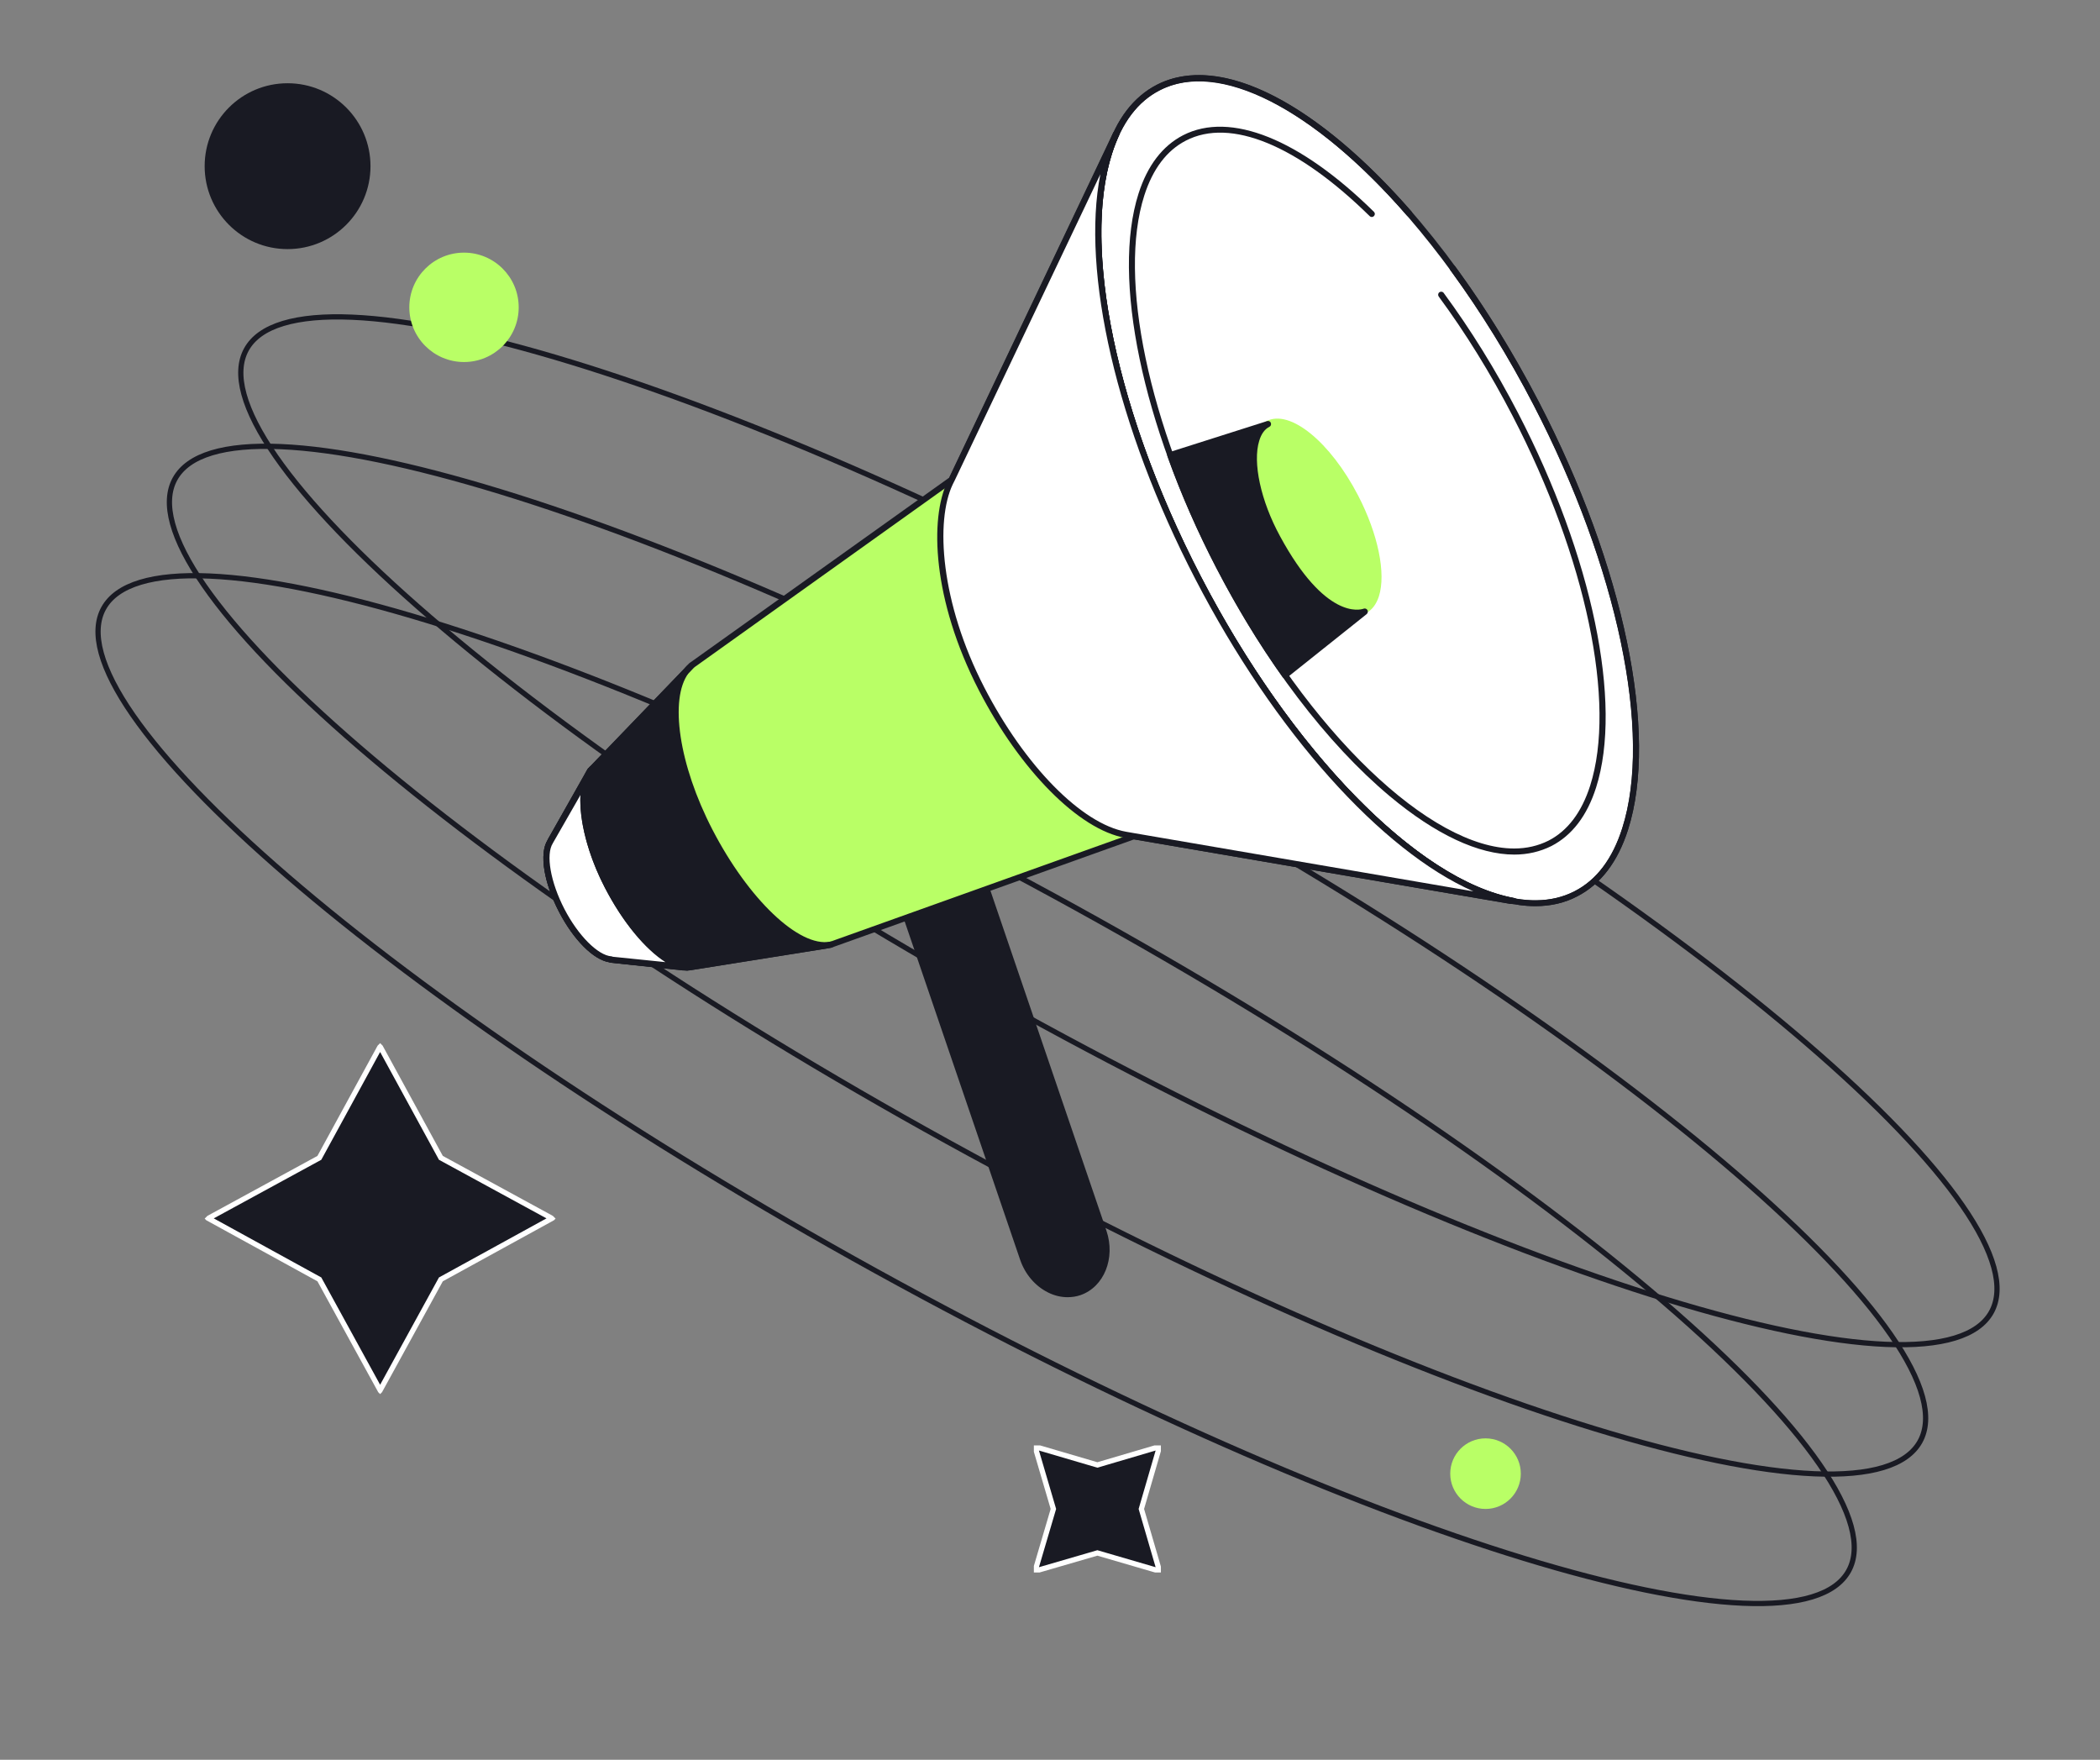 <svg width="401" height="336" viewBox="0 0 401 336" fill="none" xmlns="http://www.w3.org/2000/svg">
<rect x="0" y="0" width="401" height="336" fill="#808080" stroke="none"/>
<g clip-path="url(#clip0_15_555)">
<path d="M209.546 279.705L221.406 276.211L217.945 288.104L221.406 299.963L209.546 296.503L197.653 299.963L201.147 288.104L197.653 276.211L209.546 279.705Z" fill="#191A23" stroke="white" stroke-miterlimit="10"/>
</g>
<g clip-path="url(#clip1_15_555)">
<path d="M84.188 221.068L105.396 232.623L84.188 244.272L72.586 265.433L60.984 244.272L39.776 232.623L60.984 221.068L72.586 199.813L84.188 221.068Z" fill="#191A23" stroke="white" stroke-miterlimit="10"/>
</g>
<path d="M380.263 250.517C379.01 252.788 376.669 254.447 373.261 255.48C369.851 256.514 365.416 256.908 360.061 256.677C349.354 256.215 335.084 253.262 318.235 248.105C284.546 237.794 240.651 218.703 194.545 193.271C148.438 167.838 108.874 140.895 82.181 117.9C68.831 106.399 58.722 95.904 52.619 87.094C49.568 82.688 47.535 78.727 46.59 75.291C45.646 71.857 45.8 68.993 47.053 66.722C48.306 64.451 50.646 62.792 54.054 61.759C57.465 60.725 61.9 60.331 67.254 60.562C77.961 61.024 92.231 63.977 109.08 69.133C142.77 79.445 186.664 98.536 232.771 123.968C278.878 149.4 318.441 176.344 345.134 199.339C358.484 210.839 368.594 221.335 374.696 230.145C377.748 234.55 379.781 238.511 380.725 241.948C381.669 245.382 381.516 248.246 380.263 250.517Z" stroke="#191A23"/>
<path d="M366.632 275.228C365.379 277.499 363.038 279.157 359.63 280.19C356.22 281.224 351.785 281.618 346.431 281.387C335.724 280.925 321.453 277.972 304.605 272.816C270.915 262.504 227.02 243.413 180.914 217.981C134.807 192.549 95.243 165.605 68.55 142.61C55.201 131.11 45.091 120.614 38.989 111.804C35.937 107.399 33.904 103.438 32.959 100.001C32.015 96.567 32.169 93.703 33.422 91.432C34.675 89.161 37.016 87.502 40.424 86.469C43.834 85.435 48.269 85.041 53.623 85.272C64.33 85.734 78.601 88.687 95.449 93.844C129.139 104.155 173.033 123.246 219.14 148.679C265.247 174.111 304.811 201.054 331.504 224.049C344.853 235.55 354.963 246.045 361.065 254.855C364.117 259.261 366.15 263.222 367.095 266.658C368.038 270.092 367.885 272.957 366.632 275.228Z" stroke="#191A23"/>
<path d="M353.003 299.938C351.75 302.209 349.409 303.868 346.001 304.901C342.591 305.935 338.156 306.329 332.802 306.098C322.095 305.636 307.824 302.683 290.976 297.526C257.286 287.215 213.392 268.124 167.285 242.691C121.178 217.259 81.615 190.316 54.921 167.321C41.572 155.82 31.462 145.325 25.36 136.515C22.308 132.109 20.275 128.148 19.33 124.712C18.387 121.278 18.54 118.413 19.793 116.142C21.046 113.871 23.387 112.213 26.795 111.18C30.205 110.146 34.64 109.752 39.995 109.983C50.702 110.445 64.972 113.398 81.82 118.554C115.51 128.866 159.405 147.957 205.511 173.389C251.618 198.821 291.182 225.765 317.875 248.76C331.224 260.26 341.334 270.756 347.437 279.566C350.488 283.971 352.521 287.932 353.466 291.369C354.41 294.803 354.256 297.667 353.003 299.938Z" stroke="#191A23"/>
<circle cx="88.603" cy="58.679" r="10.444" fill="#B9FF66"/>
<circle cx="283.664" cy="281.366" r="6.738" fill="#B9FF66"/>
<circle cx="54.913" cy="31.728" r="15.834" fill="#191A23"/>
<path d="M206.159 246.726C201.911 248.178 197.057 245.301 195.369 240.313L169.092 163.325L184.446 158.073L210.749 235.166C212.438 240.102 210.38 245.275 206.159 246.726Z" fill="#191A23"/>
<path d="M203.863 247.676C202.623 247.676 201.357 247.386 200.143 246.779C197.69 245.565 195.738 243.295 194.788 240.497L168.511 163.509C168.406 163.219 168.564 162.876 168.88 162.77L184.235 157.518C184.393 157.465 184.551 157.465 184.683 157.545C184.815 157.624 184.921 157.729 184.974 157.888L211.277 234.981C213.044 240.207 210.828 245.723 206.317 247.28C205.552 247.544 204.708 247.676 203.863 247.676ZM169.83 163.694L195.922 240.128C196.766 242.635 198.508 244.694 200.671 245.75C202.412 246.594 204.285 246.753 205.974 246.172C209.878 244.826 211.778 239.97 210.195 235.351L184.077 158.811L169.83 163.694Z" fill="#191A23"/>
<path d="M181.728 91.615L132.05 127.061L112.712 147.146L105.114 160.58L105.088 160.685C103.584 163.008 104.455 168.366 107.277 173.829C110.048 179.213 113.952 182.961 116.696 183.172L116.617 183.225L131.206 184.808L158.512 180.453L216.474 159.709L288.524 172.061L289.025 172.087C270.927 168.709 246.497 144.506 228.741 110.275C211.012 76.07 205.367 42.26 213.149 25.58H213.123L182.124 90.77L181.728 91.615Z" fill="#B9FF66"/>
<path d="M300.999 170.597C318.806 161.346 315.362 119.407 293.309 76.923C271.255 34.44 238.941 7.499 221.135 16.75C203.329 26.002 206.772 67.941 228.826 110.424C250.88 152.908 283.193 179.848 300.999 170.597Z" fill="white"/>
<path d="M293.168 173.011C285.411 173.011 276.072 168.682 266.02 160.263C252.328 148.809 238.899 131.152 228.214 110.513C212.042 79.263 205.367 47.222 211.224 28.879C213.177 22.756 216.448 18.481 220.907 16.184C229.771 11.645 242.25 15.498 256.074 27.058C269.767 38.513 283.195 56.17 293.88 76.809C310.079 108.058 316.753 140.099 310.87 158.442C308.918 164.565 305.646 168.841 301.188 171.137C298.787 172.404 296.096 173.011 293.168 173.011ZM228.98 15.498C226.262 15.498 223.73 16.052 221.461 17.24C217.266 19.378 214.206 23.442 212.359 29.275C206.581 47.354 213.229 79.052 229.27 110.037C251.114 152.187 283.142 179.16 300.687 170.16C304.881 168.023 307.942 163.958 309.788 158.125C315.566 140.046 308.918 108.348 292.877 77.363C273.856 40.677 247.157 15.498 228.98 15.498Z" fill="#191A23"/>
<path d="M293.168 173.011C285.411 173.011 276.072 168.682 266.02 160.263C252.328 148.809 238.899 131.152 228.214 110.512C212.042 79.263 205.367 47.222 211.224 28.879C213.177 22.756 216.448 18.48 220.907 16.184C226.843 13.123 234.599 13.888 243.332 18.375C251.695 22.677 260.744 30.305 269.556 40.413C269.767 40.651 269.74 41.02 269.503 41.231C269.265 41.442 268.896 41.416 268.685 41.178C250.798 20.645 232.699 11.46 221.461 17.24C217.266 19.378 214.206 23.442 212.359 29.275C206.581 47.354 213.229 79.052 229.27 110.037C248.265 146.697 274.99 171.902 293.141 171.902C295.859 171.902 298.391 171.348 300.66 170.16C304.855 168.023 307.915 163.958 309.762 158.125C315.54 140.046 308.891 108.348 292.851 77.363C288.076 68.126 282.694 59.442 276.916 51.551C276.731 51.287 276.784 50.917 277.048 50.733C277.312 50.548 277.681 50.601 277.866 50.865C283.696 58.809 289.078 67.545 293.906 76.835C310.079 108.058 316.753 140.099 310.87 158.442C308.918 164.565 305.646 168.841 301.188 171.137C298.787 172.404 296.096 173.011 293.168 173.011Z" fill="#191A23"/>
<path d="M260.596 116.516C264.721 114.373 263.928 104.665 258.824 94.834C253.72 85.002 246.239 78.769 242.114 80.912C237.989 83.055 238.782 92.763 243.886 102.594C248.99 112.426 256.471 118.659 260.596 116.516Z" fill="#B9FF66"/>
<path d="M258.791 117.533C254.253 117.533 247.921 111.674 243.357 102.832C239.558 95.495 238.001 87.947 239.4 83.592C239.901 82.061 240.719 80.979 241.853 80.398C246.338 78.102 254.015 84.357 259.345 94.624C263.144 101.961 264.7 109.51 263.302 113.865C262.801 115.395 261.983 116.477 260.848 117.058C260.215 117.375 259.529 117.533 258.791 117.533ZM243.911 81.058C243.357 81.058 242.829 81.164 242.381 81.401C241.51 81.85 240.877 82.695 240.481 83.935C239.189 87.999 240.692 95.231 244.36 102.304C249.214 111.674 256.522 117.982 260.294 116.029C261.165 115.58 261.798 114.735 262.194 113.495C263.487 109.404 261.957 102.199 258.316 95.126C254.042 86.917 247.921 81.058 243.911 81.058Z" fill="#B9FF66"/>
<path d="M289.157 163.166C282.351 163.166 274.172 159.366 265.361 152.002C253.383 141.973 241.617 126.507 232.277 108.454C218.11 81.111 212.279 53.055 217.398 36.982C219.112 31.598 221.988 27.85 225.919 25.818C234.942 21.199 248.212 26.53 262.353 40.439C262.59 40.677 262.59 41.02 262.353 41.258C262.116 41.495 261.773 41.495 261.535 41.258C247.764 27.718 234.968 22.439 226.447 26.847C222.806 28.721 220.141 32.231 218.506 37.325C213.467 53.108 219.271 80.82 233.306 107.926C249.901 139.993 273.249 162.005 289.131 162.005C291.505 162.005 293.695 161.503 295.7 160.501C299.341 158.627 302.006 155.116 303.641 150.023C308.68 134.24 302.876 106.527 288.841 79.422C284.593 71.24 279.844 63.559 274.726 56.618C274.542 56.354 274.594 55.985 274.858 55.8C275.122 55.615 275.491 55.668 275.676 55.932C280.847 62.953 285.622 70.659 289.896 78.894C304.063 106.237 309.894 134.292 304.776 150.366C303.061 155.75 300.185 159.498 296.254 161.53C294.091 162.612 291.716 163.166 289.157 163.166Z" fill="#191A23"/>
<path d="M131.233 185.363C131.207 185.363 131.181 185.363 131.181 185.363L116.591 183.779C116.512 183.779 116.433 183.753 116.354 183.7C113.346 183.225 109.547 179.424 106.777 174.093C103.822 168.471 102.952 162.982 104.561 160.395L104.587 160.316L112.185 146.856C112.212 146.803 112.238 146.776 112.265 146.75L131.603 126.665C131.629 126.639 131.656 126.612 131.682 126.586L181.228 91.219L212.57 25.316C212.649 25.184 212.755 25.079 212.913 25.026C213.071 24.973 213.23 24.973 213.361 25.052C213.652 25.184 213.784 25.527 213.652 25.818C205.711 42.841 211.99 76.677 229.244 109.985C246.524 143.345 270.611 168.049 289.158 171.454C289.448 171.507 289.659 171.77 289.633 172.087C289.606 172.377 289.342 172.589 289.052 172.615L288.551 172.589C288.525 172.589 288.498 172.589 288.472 172.589L216.554 160.263L158.724 180.955C158.697 180.955 158.645 180.982 158.618 180.982L131.313 185.336C131.286 185.363 131.26 185.363 131.233 185.363ZM117.013 182.671L131.233 184.201L158.407 179.847L216.343 159.128C216.448 159.102 216.527 159.075 216.633 159.102L281.375 170.187C263.884 162.507 243.437 139.835 228.267 110.539C213.203 81.454 206.476 51.92 210.169 33.261L182.257 91.853C182.204 91.932 182.151 92.011 182.072 92.064L132.447 127.51L113.188 147.489L105.59 160.949C105.59 160.976 105.564 161.002 105.564 161.002C104.192 163.14 105.115 168.419 107.78 173.565C110.391 178.606 114.164 182.407 116.75 182.591C116.855 182.591 116.934 182.618 117.013 182.671Z" fill="#191A23"/>
<path d="M181.806 91.404L213.122 25.554H213.149C205.366 42.234 211.038 76.043 228.741 110.248C246.496 144.506 270.926 168.709 289.077 172.034L288.576 172.008L216.631 159.682L214.969 159.392C206.606 157.914 195.446 147.04 187.452 131.521C179.247 115.606 177.796 99.744 181.437 92.196L181.806 91.404Z" fill="white"/>
<path d="M289.077 172.615C289.051 172.615 289.077 172.615 289.077 172.615L288.549 172.589C288.523 172.589 288.497 172.589 288.47 172.589L216.526 160.263L214.864 159.973C206.026 158.416 194.813 147.093 186.925 131.812C177.981 114.445 177.533 98.979 180.91 91.958L181.305 91.167L212.621 25.343C212.7 25.211 212.806 25.105 212.964 25.052C213.122 25 213.281 25 213.413 25.079C213.703 25.211 213.835 25.554 213.703 25.844C205.762 42.868 212.041 76.703 229.295 110.011C246.575 143.372 270.662 168.075 289.209 171.48C289.499 171.533 289.71 171.797 289.684 172.114C289.605 172.377 289.367 172.615 289.077 172.615ZM210.115 33.261L182.334 91.668L181.939 92.46C178.588 99.427 179.564 114.999 187.954 131.257C195.684 146.248 206.58 157.333 215.075 158.812L216.737 159.102L281.347 170.187C263.856 162.507 243.409 139.835 228.239 110.539C213.175 81.454 206.448 51.92 210.115 33.261Z" fill="#191A23"/>
<path d="M130.441 185.284C130.415 185.284 130.388 185.284 130.388 185.284L116.564 183.806C116.485 183.806 116.406 183.779 116.327 183.726C113.319 183.251 109.52 179.451 106.75 174.119C103.821 168.471 102.951 162.982 104.56 160.395L104.586 160.316L112.185 146.856C112.343 146.565 112.686 146.486 112.976 146.644C113.266 146.803 113.345 147.146 113.187 147.436L105.589 160.949C105.589 160.976 105.563 161.002 105.563 161.002C104.191 163.14 105.114 168.419 107.779 173.565C110.391 178.606 114.163 182.407 116.749 182.591C116.828 182.591 116.933 182.618 116.986 182.671L130.494 184.122C130.81 184.149 131.048 184.439 130.995 184.756C130.969 185.046 130.731 185.284 130.441 185.284Z" fill="#191A23"/>
<path d="M131.364 184.703C126.879 184.386 120.6 178.026 116.036 169.237C111.208 159.92 110.074 150.287 113.029 146.856L105.14 160.58L105.088 160.686C103.584 163.008 104.455 168.366 107.277 173.829C110.048 179.213 113.952 182.961 116.696 183.172L116.617 183.225L131.364 184.703Z" fill="white"/>
<path d="M131.364 185.284C131.338 185.284 131.338 185.284 131.312 185.284C131.206 185.284 131.074 185.257 130.969 185.257L116.564 183.806C116.485 183.806 116.406 183.779 116.327 183.727C113.319 183.251 109.52 179.451 106.75 174.12C103.821 168.471 102.951 162.982 104.56 160.395L104.586 160.316L111.525 148.228C111.789 147.542 112.132 146.935 112.554 146.433C112.739 146.196 113.082 146.169 113.319 146.328C113.556 146.513 113.636 146.829 113.477 147.093L112.501 148.756C110.945 152.952 112.475 161.187 116.485 168.894C120.838 177.313 126.774 183.463 131.021 184.017L131.338 184.043C131.655 184.07 131.892 184.36 131.866 184.677C131.892 185.046 131.655 185.284 131.364 185.284ZM116.986 182.671L127.064 183.7C123.186 181.219 118.912 176.099 115.509 169.501C112.211 163.14 110.575 156.542 110.839 151.791L105.589 160.949C105.589 160.976 105.563 161.002 105.563 161.002C104.191 163.14 105.114 168.419 107.779 173.565C110.391 178.606 114.163 182.407 116.749 182.592C116.828 182.592 116.933 182.618 116.986 182.671Z" fill="#191A23"/>
<path d="M157.535 180.559L158.696 180.322C152.417 181.641 142.497 172.14 135.506 158.653C128.356 144.876 127.011 131.125 132.076 127.061L131.417 127.721L113.081 146.776C110.073 150.155 111.181 159.841 116.036 169.21C120.705 178.237 127.327 184.676 131.839 184.65L157.535 180.559Z" fill="#191A23"/>
<path d="M131.813 185.257C127.011 185.257 120.337 178.791 115.509 169.501C110.602 159.999 109.362 150.076 112.633 146.407L130.626 127.721C130.942 127.299 131.312 126.929 131.708 126.612C131.945 126.428 132.288 126.454 132.499 126.665C132.71 126.903 132.71 127.246 132.499 127.457L131.47 128.539C127.803 133.448 129.623 146.011 136.034 158.389C142.946 171.744 152.602 180.902 158.512 179.794L158.591 179.768C158.908 179.715 159.198 179.9 159.277 180.216C159.33 180.533 159.145 180.823 158.828 180.902C158.802 180.902 158.776 180.902 158.749 180.929L157.668 181.14H157.641L131.945 185.231C131.892 185.231 131.839 185.257 131.813 185.257ZM129.096 130.994L113.504 147.199C110.602 150.471 111.921 160.026 116.564 168.973C121.102 177.735 127.513 184.07 131.813 184.096L154.502 180.48C148.381 178.316 140.836 170.161 135.005 158.944C129.465 148.254 127.328 137.381 129.096 130.994Z" fill="#191A23"/>
<path d="M242.118 80.9C237.976 83.011 238.583 92.803 243.859 102.568C252.697 118.905 259.741 116.979 260.559 116.688C260.586 116.688 260.586 116.715 260.559 116.715L245.389 128.935C240.931 122.68 236.683 115.712 232.779 108.19C229.059 100.985 225.919 93.806 223.439 86.838L242.118 80.9Z" fill="#191A23"/>
<path d="M245.389 129.515C245.363 129.515 245.337 129.515 245.31 129.515C245.152 129.489 245.02 129.41 244.915 129.278C240.35 122.864 236.103 115.844 232.277 108.48C228.61 101.407 225.444 94.202 222.912 87.076C222.859 86.917 222.859 86.759 222.938 86.627C223.017 86.495 223.123 86.389 223.281 86.337L241.96 80.398C242.25 80.319 242.567 80.451 242.672 80.741C242.778 81.032 242.672 81.348 242.408 81.48C241.511 81.929 240.852 82.826 240.456 84.146C239.163 88.29 240.746 95.627 244.413 102.357C253.04 118.298 259.689 116.477 260.401 116.213C260.665 116.108 260.981 116.24 261.113 116.477C261.245 116.715 261.192 117.058 260.981 117.243L245.759 129.383C245.653 129.462 245.521 129.515 245.389 129.515ZM224.205 87.207C226.711 94.096 229.771 101.064 233.306 107.926C237 115.052 241.116 121.835 245.521 128.09L258.686 117.48C255.679 117.348 250.006 115.105 243.358 102.832C239.506 95.732 237.923 88.237 239.322 83.724C239.506 83.143 239.717 82.641 239.981 82.166L224.205 87.207Z" fill="#191A23"/>
<defs>
<clipPath id="clip0_15_555">
<rect width="24.256" height="24.256" fill="white" transform="translate(197.419 275.976)"/>
</clipPath>
<clipPath id="clip1_15_555">
<rect width="47.385" height="47.385" fill="white" transform="translate(72.586 199.164) rotate(45)"/>
</clipPath>
</defs>
</svg>
